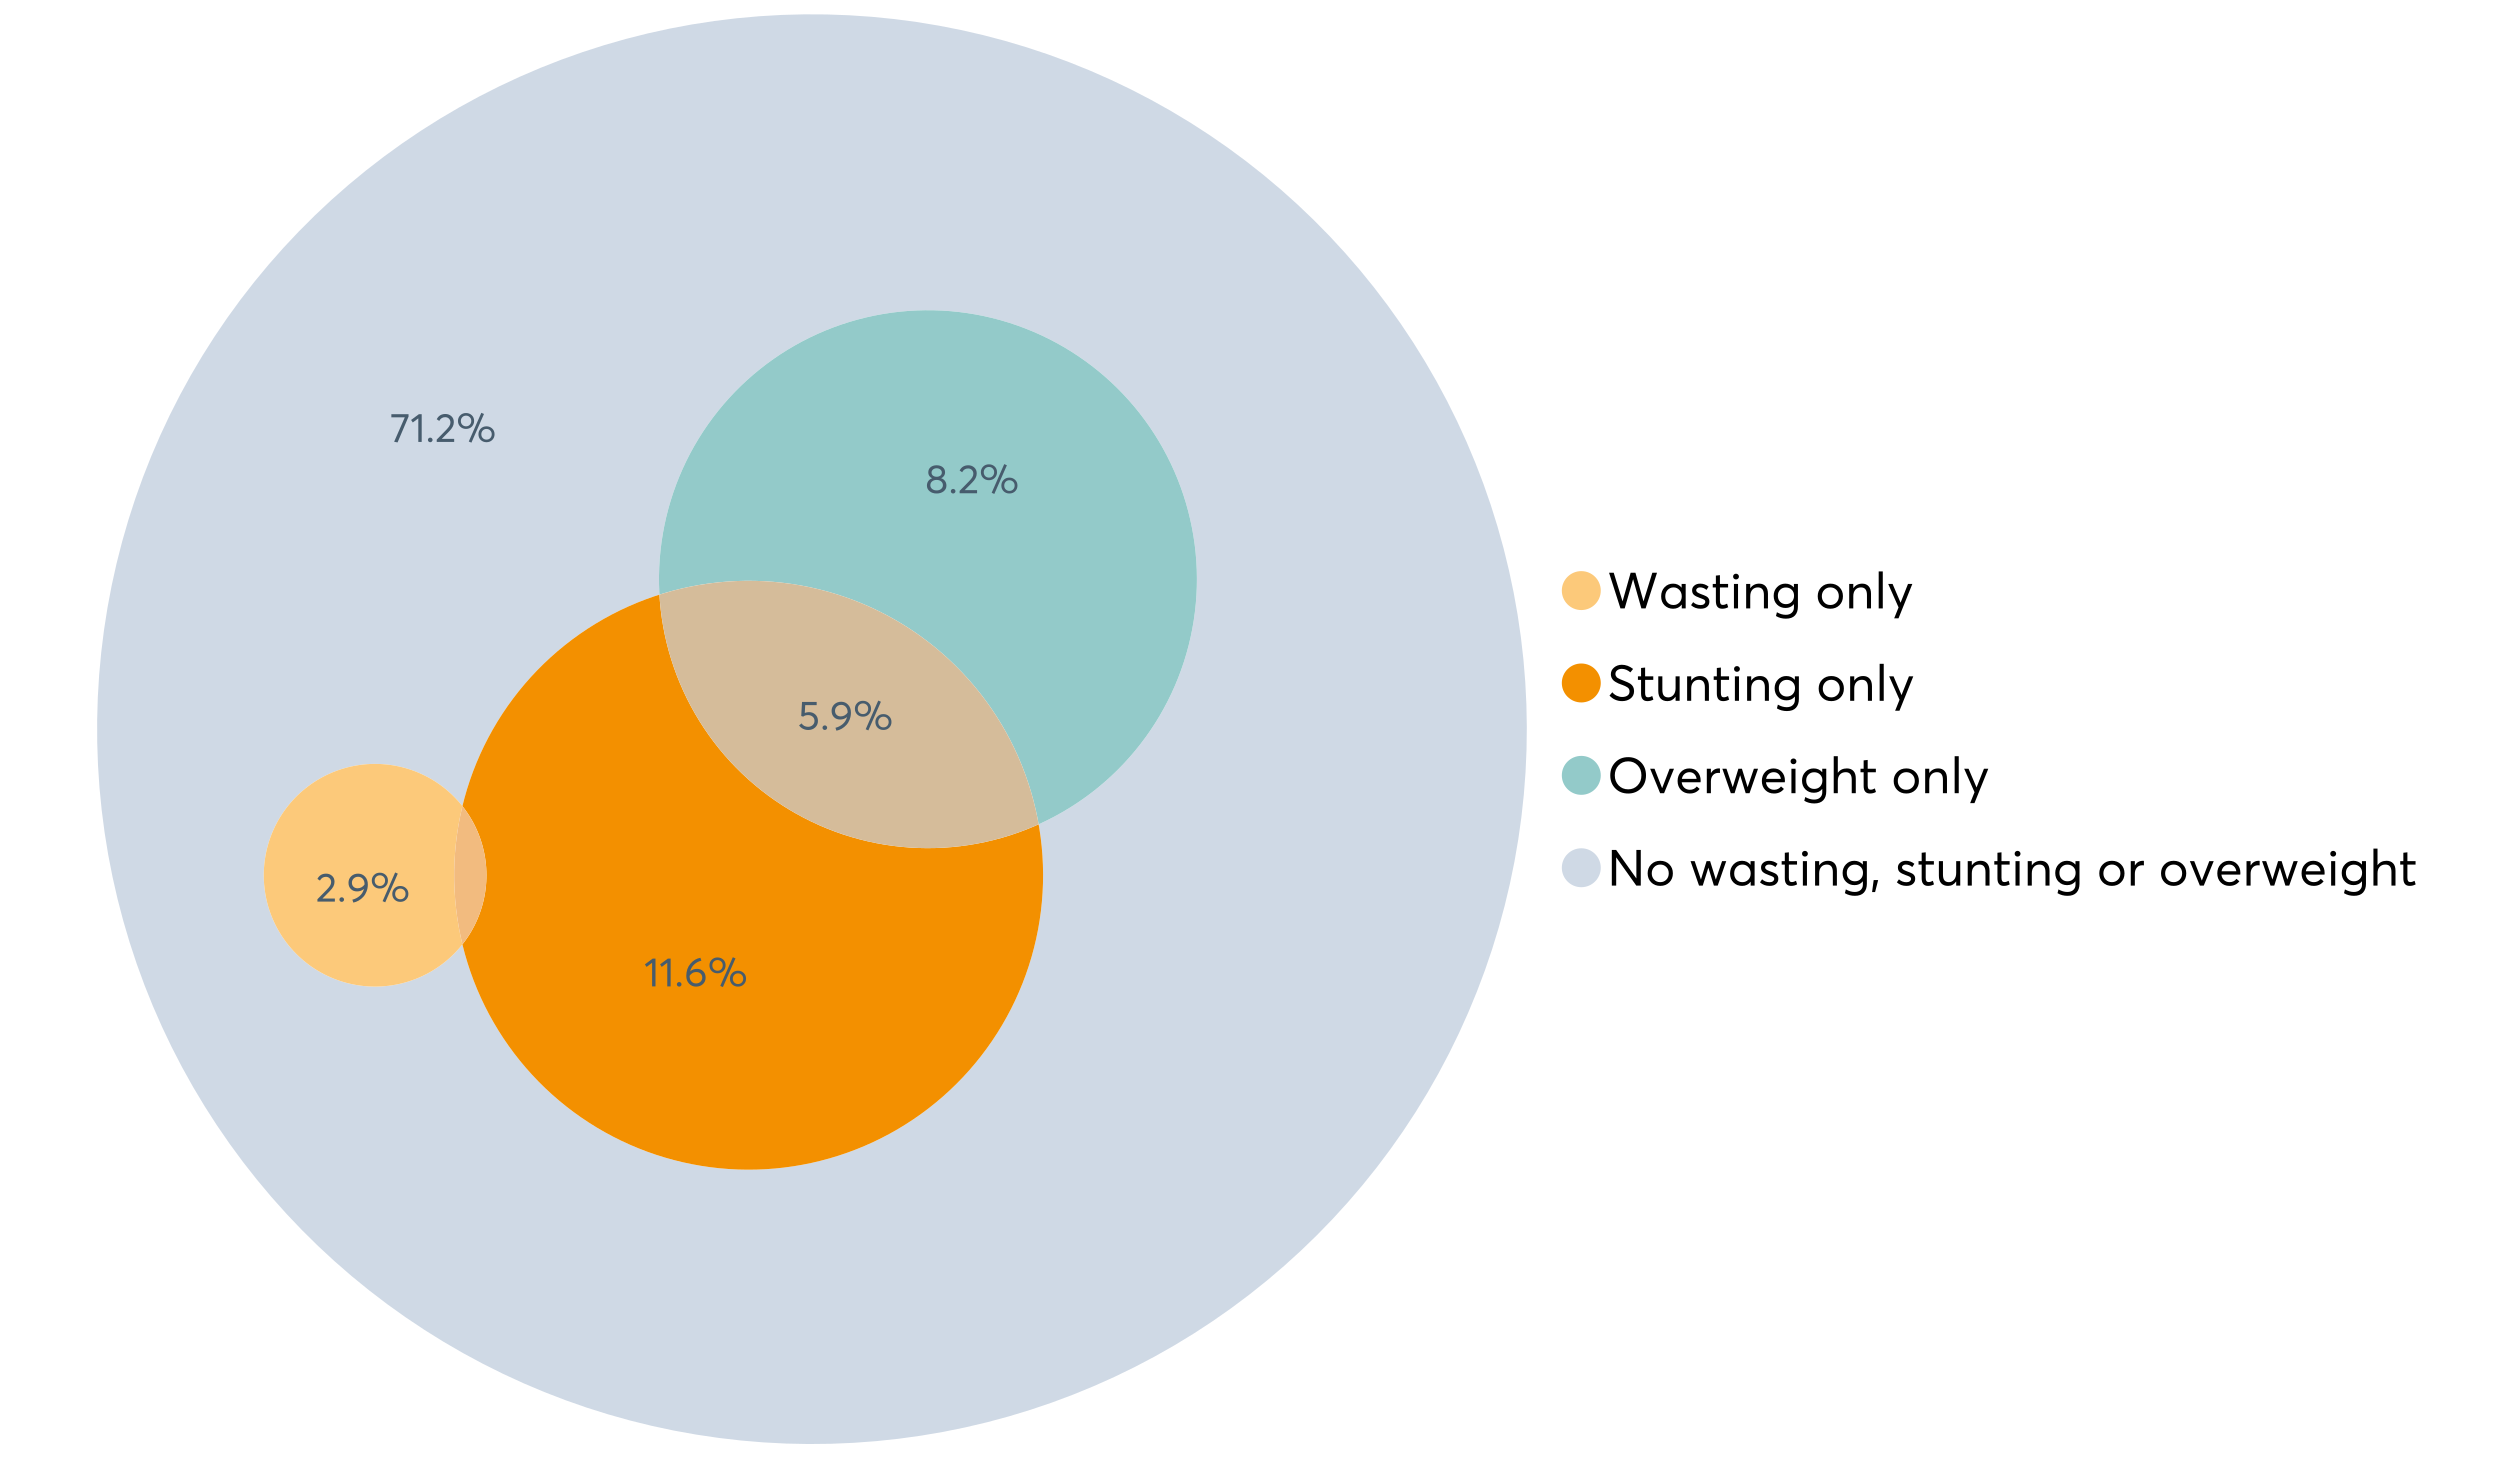 <?xml version="1.0" encoding="UTF-8"?>
<svg xmlns="http://www.w3.org/2000/svg" xmlns:xlink="http://www.w3.org/1999/xlink" width="1234.286pt" height="720pt" viewBox="0 0 1234.286 720" version="1.1">
<defs>
<g>
<symbol overflow="visible" id="glyph0-0">
<path style="stroke:none;" d=""/>
</symbol>
<symbol overflow="visible" id="glyph0-1">
<path style="stroke:none;" d="M 22.234 -17.609 L 24.547 -17.609 L 18.906 0 L 16.828 0 L 12.75 -14.438 L 12.734 -14.438 L 8.578 0 L 6.5 0 L 0.875 -17.609 L 3.172 -17.609 L 7.516 -3.547 L 7.562 -3.547 L 11.531 -17.609 L 13.891 -17.609 L 17.859 -3.5 L 17.891 -3.5 Z M 22.234 -17.609 "/>
</symbol>
<symbol overflow="visible" id="glyph0-2">
<path style="stroke:none;" d="M 11.297 -12.078 L 13.297 -12.078 L 13.297 0 L 11.359 0 L 11.359 -1.906 L 11.344 -1.906 C 10.312 -0.531 8.906 0.156 7.125 0.156 C 5.414 0.156 4 -0.406 2.875 -1.531 C 1.75 -2.656 1.188 -4.129 1.188 -5.953 C 1.188 -7.742 1.742 -9.238 2.859 -10.438 C 3.984 -11.633 5.395 -12.234 7.094 -12.234 C 8.812 -12.234 10.203 -11.578 11.266 -10.266 L 11.297 -10.266 Z M 7.297 -1.688 C 8.422 -1.688 9.379 -2.086 10.172 -2.891 C 10.961 -3.691 11.359 -4.711 11.359 -5.953 C 11.359 -7.191 10.973 -8.238 10.203 -9.094 C 9.441 -9.945 8.477 -10.375 7.312 -10.375 C 6.156 -10.375 5.18 -9.961 4.391 -9.141 C 3.609 -8.328 3.219 -7.266 3.219 -5.953 C 3.219 -4.711 3.594 -3.691 4.344 -2.891 C 5.102 -2.086 6.086 -1.688 7.297 -1.688 Z M 7.297 -1.688 "/>
</symbol>
<symbol overflow="visible" id="glyph0-3">
<path style="stroke:none;" d="M 5.609 0.156 C 3.734 0.156 2.156 -0.426 0.875 -1.594 L 1.906 -3.094 C 2.945 -2.133 4.18 -1.656 5.609 -1.656 C 6.305 -1.656 6.859 -1.812 7.266 -2.125 C 7.68 -2.445 7.891 -2.832 7.891 -3.281 C 7.891 -3.738 7.688 -4.086 7.281 -4.328 C 6.875 -4.566 6.164 -4.859 5.156 -5.203 C 5.094 -5.223 5.047 -5.242 5.016 -5.266 C 3.836 -5.672 2.938 -6.141 2.312 -6.672 C 1.695 -7.203 1.391 -7.973 1.391 -8.984 C 1.391 -9.91 1.766 -10.68 2.516 -11.297 C 3.266 -11.922 4.223 -12.234 5.391 -12.234 C 6.922 -12.234 8.301 -11.738 9.531 -10.75 L 8.484 -9.156 C 7.523 -9.977 6.457 -10.391 5.281 -10.391 C 4.801 -10.391 4.367 -10.258 3.984 -10 C 3.609 -9.738 3.422 -9.398 3.422 -8.984 C 3.422 -8.555 3.609 -8.207 3.984 -7.938 C 4.359 -7.676 4.93 -7.395 5.703 -7.094 C 5.836 -7.039 6.082 -6.945 6.438 -6.812 C 6.789 -6.688 7.023 -6.598 7.141 -6.547 C 7.254 -6.492 7.453 -6.406 7.734 -6.281 C 8.016 -6.164 8.207 -6.078 8.312 -6.016 C 8.414 -5.961 8.566 -5.867 8.766 -5.734 C 8.973 -5.598 9.113 -5.477 9.188 -5.375 C 9.258 -5.281 9.359 -5.148 9.484 -4.984 C 9.609 -4.816 9.695 -4.656 9.75 -4.5 C 9.801 -4.344 9.844 -4.16 9.875 -3.953 C 9.906 -3.742 9.922 -3.523 9.922 -3.297 C 9.922 -2.305 9.547 -1.484 8.797 -0.828 C 8.055 -0.172 6.992 0.156 5.609 0.156 Z M 5.609 0.156 "/>
</symbol>
<symbol overflow="visible" id="glyph0-4">
<path style="stroke:none;" d="M 5.328 0.156 C 3.234 0.156 2.188 -1.094 2.188 -3.594 L 2.188 -10.344 L 0.641 -10.344 L 0.641 -12.078 L 2.188 -12.078 L 2.188 -16.203 L 4.188 -16.422 L 4.188 -12.078 L 8.219 -12.078 L 8.219 -10.344 L 4.188 -10.344 L 4.188 -3.891 C 4.188 -3.148 4.297 -2.602 4.516 -2.25 C 4.742 -1.906 5.133 -1.734 5.688 -1.734 C 6.312 -1.734 6.988 -1.941 7.719 -2.359 L 8.266 -0.594 C 7.367 -0.094 6.391 0.156 5.328 0.156 Z M 5.328 0.156 "/>
</symbol>
<symbol overflow="visible" id="glyph0-5">
<path style="stroke:none;" d="M 3.094 -14.312 C 2.688 -14.312 2.344 -14.445 2.062 -14.719 C 1.789 -15 1.656 -15.336 1.656 -15.734 C 1.656 -16.129 1.789 -16.461 2.062 -16.734 C 2.344 -17.004 2.688 -17.141 3.094 -17.141 C 3.5 -17.141 3.844 -17 4.125 -16.719 C 4.406 -16.438 4.547 -16.109 4.547 -15.734 C 4.547 -15.336 4.406 -15 4.125 -14.719 C 3.844 -14.445 3.5 -14.312 3.094 -14.312 Z M 2.078 0 L 2.078 -12.078 L 4.094 -12.078 L 4.094 0 Z M 2.078 0 "/>
</symbol>
<symbol overflow="visible" id="glyph0-6">
<path style="stroke:none;" d="M 8.344 -12.234 C 9.676 -12.234 10.727 -11.805 11.5 -10.953 C 12.281 -10.098 12.672 -8.836 12.672 -7.172 L 12.672 0 L 10.672 0 L 10.672 -6.594 C 10.672 -9.113 9.688 -10.375 7.719 -10.375 C 6.562 -10.375 5.641 -9.988 4.953 -9.219 C 4.266 -8.445 3.922 -7.383 3.922 -6.031 L 3.922 0 L 1.906 0 L 1.906 -12.078 L 3.922 -12.078 L 3.922 -9.969 L 3.938 -9.969 C 5 -11.477 6.469 -12.234 8.344 -12.234 Z M 8.344 -12.234 "/>
</symbol>
<symbol overflow="visible" id="glyph0-7">
<path style="stroke:none;" d="M 11.094 -12.078 L 13.078 -12.078 L 13.078 -0.922 C 13.078 0.93 12.594 2.391 11.625 3.453 C 10.656 4.523 9.16 5.062 7.141 5.062 C 5.328 5.062 3.691 4.625 2.234 3.75 L 2.703 1.891 C 4.211 2.734 5.66 3.156 7.047 3.156 C 8.348 3.156 9.348 2.816 10.047 2.141 C 10.754 1.473 11.109 0.629 11.109 -0.391 L 11.109 -2.078 L 11.062 -2.078 C 10.051 -0.836 8.688 -0.219 6.969 -0.219 C 5.312 -0.219 3.922 -0.77 2.797 -1.875 C 1.672 -2.988 1.109 -4.43 1.109 -6.203 C 1.109 -7.922 1.66 -9.352 2.766 -10.5 C 3.867 -11.656 5.238 -12.234 6.875 -12.234 C 8.57 -12.234 9.961 -11.617 11.047 -10.391 L 11.094 -10.391 Z M 7.125 -2.109 C 8.332 -2.109 9.305 -2.5 10.047 -3.281 C 10.797 -4.07 11.172 -5.078 11.172 -6.297 C 11.172 -7.492 10.785 -8.469 10.016 -9.219 C 9.242 -9.969 8.281 -10.344 7.125 -10.344 C 5.977 -10.344 5.031 -9.957 4.281 -9.188 C 3.539 -8.426 3.172 -7.457 3.172 -6.281 C 3.172 -5.02 3.551 -4.008 4.312 -3.25 C 5.07 -2.488 6.008 -2.109 7.125 -2.109 Z M 7.125 -2.109 "/>
</symbol>
<symbol overflow="visible" id="glyph0-8">
<path style="stroke:none;" d=""/>
</symbol>
<symbol overflow="visible" id="glyph0-9">
<path style="stroke:none;" d="M 7.422 0.156 C 5.566 0.156 4.062 -0.43 2.906 -1.609 C 1.75 -2.785 1.172 -4.258 1.172 -6.031 C 1.172 -7.801 1.75 -9.273 2.906 -10.453 C 4.062 -11.641 5.566 -12.234 7.422 -12.234 C 9.203 -12.234 10.68 -11.656 11.859 -10.5 C 13.035 -9.344 13.625 -7.852 13.625 -6.031 C 13.625 -4.207 13.035 -2.719 11.859 -1.562 C 10.68 -0.414 9.203 0.156 7.422 0.156 Z M 7.422 -1.688 C 8.598 -1.688 9.586 -2.094 10.391 -2.906 C 11.191 -3.727 11.594 -4.77 11.594 -6.031 C 11.594 -7.301 11.191 -8.344 10.391 -9.156 C 9.598 -9.969 8.609 -10.375 7.422 -10.375 C 6.18 -10.375 5.164 -9.953 4.375 -9.109 C 3.594 -8.273 3.203 -7.242 3.203 -6.016 C 3.203 -4.797 3.594 -3.77 4.375 -2.938 C 5.164 -2.102 6.18 -1.688 7.422 -1.688 Z M 7.422 -1.688 "/>
</symbol>
<symbol overflow="visible" id="glyph0-10">
<path style="stroke:none;" d="M 2.078 0 L 2.078 -18.266 L 4.094 -18.266 L 4.094 0 Z M 2.078 0 "/>
</symbol>
<symbol overflow="visible" id="glyph0-11">
<path style="stroke:none;" d="M 10.344 -12.078 L 12.484 -12.078 L 5.656 4.906 L 3.516 4.906 L 5.688 -0.5 L 0.578 -12.078 L 2.734 -12.078 L 6.656 -2.875 L 6.703 -2.875 Z M 10.344 -12.078 "/>
</symbol>
<symbol overflow="visible" id="glyph0-12">
<path style="stroke:none;" d="M 7.344 0.156 C 4.875 0.156 2.789 -0.754 1.094 -2.578 L 2.484 -4.219 C 3.098 -3.457 3.844 -2.879 4.719 -2.484 C 5.594 -2.086 6.477 -1.891 7.375 -1.891 C 8.457 -1.891 9.328 -2.129 9.984 -2.609 C 10.641 -3.086 10.969 -3.75 10.969 -4.594 C 10.969 -5.051 10.891 -5.445 10.734 -5.781 C 10.578 -6.113 10.305 -6.406 9.922 -6.656 C 9.547 -6.914 9.176 -7.125 8.812 -7.281 C 8.457 -7.438 7.953 -7.641 7.297 -7.891 C 7.18 -7.941 7.086 -7.973 7.016 -7.984 C 6.367 -8.223 5.844 -8.426 5.438 -8.594 C 5.039 -8.77 4.582 -9.016 4.062 -9.328 C 3.539 -9.641 3.133 -9.957 2.844 -10.281 C 2.551 -10.602 2.297 -11.008 2.078 -11.5 C 1.867 -11.988 1.766 -12.531 1.766 -13.125 C 1.766 -14.438 2.285 -15.535 3.328 -16.422 C 4.367 -17.316 5.641 -17.773 7.141 -17.797 C 9.129 -17.797 10.992 -17.109 12.734 -15.734 L 11.406 -14.047 C 10.039 -15.203 8.617 -15.781 7.141 -15.781 C 6.285 -15.781 5.551 -15.551 4.938 -15.094 C 4.32 -14.645 4.016 -14.02 4.016 -13.219 C 4.016 -12.895 4.082 -12.594 4.219 -12.312 C 4.352 -12.039 4.5 -11.816 4.656 -11.641 C 4.82 -11.473 5.113 -11.281 5.531 -11.062 C 5.945 -10.852 6.273 -10.691 6.516 -10.578 C 6.754 -10.473 7.172 -10.305 7.766 -10.078 C 9.586 -9.379 10.785 -8.832 11.359 -8.438 C 12.598 -7.594 13.219 -6.383 13.219 -4.812 C 13.219 -3.258 12.645 -2.039 11.5 -1.156 C 10.352 -0.281 8.969 0.156 7.344 0.156 Z M 7.344 0.156 "/>
</symbol>
<symbol overflow="visible" id="glyph0-13">
<path style="stroke:none;" d="M 10.203 -12.078 L 12.203 -12.078 L 12.203 0 L 10.203 0 L 10.203 -2.016 L 10.172 -2.016 C 9.16 -0.566 7.836 0.156 6.203 0.156 C 4.766 0.156 3.645 -0.258 2.844 -1.094 C 2.051 -1.938 1.656 -3.203 1.656 -4.891 L 1.656 -12.078 L 3.672 -12.078 L 3.672 -5.453 C 3.672 -4.117 3.914 -3.156 4.406 -2.562 C 4.895 -1.977 5.633 -1.688 6.625 -1.688 C 7.613 -1.688 8.457 -2.094 9.156 -2.906 C 9.852 -3.727 10.203 -4.836 10.203 -6.234 Z M 10.203 -12.078 "/>
</symbol>
<symbol overflow="visible" id="glyph0-14">
<path style="stroke:none;" d="M 10.328 0.156 C 7.711 0.156 5.582 -0.691 3.938 -2.391 C 2.289 -4.086 1.469 -6.223 1.469 -8.797 C 1.469 -11.379 2.289 -13.523 3.938 -15.234 C 5.582 -16.941 7.711 -17.797 10.328 -17.797 C 12.836 -17.797 14.926 -16.961 16.594 -15.297 C 18.27 -13.629 19.109 -11.469 19.109 -8.812 C 19.109 -6.164 18.27 -4.008 16.594 -2.344 C 14.926 -0.676 12.836 0.156 10.328 0.156 Z M 10.328 -1.906 C 12.172 -1.906 13.719 -2.555 14.969 -3.859 C 16.219 -5.16 16.844 -6.812 16.844 -8.812 C 16.844 -10.82 16.219 -12.477 14.969 -13.781 C 13.719 -15.082 12.172 -15.734 10.328 -15.734 C 8.391 -15.734 6.801 -15.066 5.562 -13.734 C 4.32 -12.398 3.703 -10.754 3.703 -8.797 C 3.703 -6.848 4.32 -5.211 5.562 -3.891 C 6.801 -2.566 8.391 -1.906 10.328 -1.906 Z M 10.328 -1.906 "/>
</symbol>
<symbol overflow="visible" id="glyph0-15">
<path style="stroke:none;" d="M 10.203 -12.078 L 12.375 -12.078 L 7.469 0 L 5.531 0 L 0.594 -12.078 L 2.75 -12.078 L 6.469 -2.562 L 6.547 -2.562 Z M 10.203 -12.078 "/>
</symbol>
<symbol overflow="visible" id="glyph0-16">
<path style="stroke:none;" d="M 12.562 -6.234 C 12.562 -6.098 12.551 -5.922 12.531 -5.703 L 12.5 -5.406 L 3.203 -5.406 C 3.336 -4.281 3.77 -3.379 4.5 -2.703 C 5.238 -2.023 6.156 -1.688 7.25 -1.688 C 8.656 -1.688 9.785 -2.234 10.641 -3.328 L 12.062 -2.109 C 10.883 -0.598 9.254 0.156 7.172 0.156 C 5.43 0.156 3.992 -0.414 2.859 -1.562 C 1.734 -2.719 1.172 -4.207 1.172 -6.031 C 1.172 -7.832 1.719 -9.316 2.812 -10.484 C 3.914 -11.648 5.297 -12.234 6.953 -12.234 C 8.617 -12.234 9.969 -11.672 11 -10.547 C 12.039 -9.422 12.562 -7.984 12.562 -6.234 Z M 9.406 -9.469 C 8.789 -10.07 8.004 -10.375 7.047 -10.375 C 6.086 -10.375 5.266 -10.078 4.578 -9.484 C 3.891 -8.898 3.457 -8.098 3.281 -7.078 L 10.562 -7.078 C 10.406 -8.078 10.02 -8.875 9.406 -9.469 Z M 9.406 -9.469 "/>
</symbol>
<symbol overflow="visible" id="glyph0-17">
<path style="stroke:none;" d="M 7.891 -12.234 C 8.141 -12.234 8.305 -12.223 8.391 -12.203 L 8.391 -9.969 C 8.023 -10.008 7.758 -10.031 7.594 -10.031 C 6.469 -10.031 5.57 -9.641 4.906 -8.859 C 4.25 -8.078 3.922 -7.066 3.922 -5.828 L 3.922 0 L 1.906 0 L 1.906 -12.078 L 3.922 -12.078 L 3.922 -9.953 L 3.938 -9.953 C 4.883 -11.473 6.203 -12.234 7.891 -12.234 Z M 7.891 -12.234 "/>
</symbol>
<symbol overflow="visible" id="glyph0-18">
<path style="stroke:none;" d="M 16.297 -12.078 L 18.344 -12.078 L 14.141 0 L 12.25 0 L 9.531 -8.812 L 9.5 -8.812 L 6.75 0 L 4.906 0 L 0.719 -12.078 L 2.75 -12.078 L 5.828 -3.047 L 5.875 -3.047 L 8.641 -12.078 L 10.375 -12.078 L 13.172 -3.047 L 13.219 -3.047 Z M 16.297 -12.078 "/>
</symbol>
<symbol overflow="visible" id="glyph0-19">
<path style="stroke:none;" d="M 8.406 -12.234 C 9.781 -12.234 10.852 -11.816 11.625 -10.984 C 12.406 -10.16 12.797 -8.914 12.797 -7.25 L 12.797 0 L 10.797 0 L 10.797 -6.672 C 10.797 -9.141 9.812 -10.375 7.844 -10.375 C 6.633 -10.375 5.676 -9.992 4.969 -9.234 C 4.27 -8.473 3.922 -7.422 3.922 -6.078 L 3.922 0 L 1.906 0 L 1.906 -18.266 L 3.922 -18.266 L 3.922 -10.094 L 3.969 -10.094 C 4.977 -11.52 6.457 -12.234 8.406 -12.234 Z M 8.406 -12.234 "/>
</symbol>
<symbol overflow="visible" id="glyph0-20">
<path style="stroke:none;" d="M 14.359 -17.609 L 16.531 -17.609 L 16.531 0 L 14.312 0 L 4.438 -13.891 L 4.391 -13.891 L 4.391 0 L 2.234 0 L 2.234 -17.609 L 4.359 -17.609 L 14.312 -3.578 L 14.359 -3.578 Z M 14.359 -17.609 "/>
</symbol>
<symbol overflow="visible" id="glyph0-21">
<path style="stroke:none;" d="M 0.797 3.219 L 1.594 -2.734 L 3.797 -2.734 L 2.281 3.219 Z M 0.797 3.219 "/>
</symbol>
<symbol overflow="visible" id="glyph1-0">
<path style="stroke:none;" d=""/>
</symbol>
<symbol overflow="visible" id="glyph1-1">
<path style="stroke:none;" d="M 5.688 -8.688 C 6.945 -8.688 8 -8.289 8.844 -7.5 C 9.688 -6.707 10.109 -5.648 10.109 -4.328 C 10.109 -3.023 9.648 -1.953 8.734 -1.109 C 7.816 -0.273 6.688 0.141 5.344 0.141 C 4.395 0.141 3.52 -0.062 2.719 -0.469 C 1.914 -0.875 1.273 -1.438 0.797 -2.156 L 2.047 -3.109 C 2.367 -2.586 2.805 -2.176 3.359 -1.875 C 3.91 -1.582 4.531 -1.438 5.219 -1.438 C 6.113 -1.438 6.867 -1.711 7.484 -2.266 C 8.098 -2.816 8.406 -3.508 8.406 -4.344 C 8.406 -5.238 8.098 -5.941 7.484 -6.453 C 6.867 -6.961 6.125 -7.219 5.25 -7.219 C 4.207 -7.219 3.398 -6.961 2.828 -6.453 L 1.859 -6.766 L 2.25 -13.703 L 9.484 -13.703 L 9.484 -12.141 L 3.828 -12.141 L 3.609 -8.297 C 4.367 -8.555 5.062 -8.688 5.688 -8.688 Z M 5.688 -8.688 "/>
</symbol>
<symbol overflow="visible" id="glyph1-2">
<path style="stroke:none;" d="M 2.406 0.125 C 2.07 0.125 1.797 0.016 1.578 -0.203 C 1.359 -0.422 1.25 -0.688 1.25 -1 C 1.25 -1.312 1.359 -1.578 1.578 -1.797 C 1.797 -2.023 2.07 -2.141 2.406 -2.141 C 2.719 -2.141 2.984 -2.023 3.203 -1.797 C 3.43 -1.578 3.547 -1.312 3.547 -1 C 3.547 -0.688 3.43 -0.422 3.203 -0.203 C 2.984 0.016 2.719 0.125 2.406 0.125 Z M 2.406 0.125 "/>
</symbol>
<symbol overflow="visible" id="glyph1-3">
<path style="stroke:none;" d="M 5.688 -13.812 C 7.051 -13.812 8.191 -13.312 9.109 -12.312 C 10.023 -11.32 10.484 -10.031 10.484 -8.438 C 10.484 -7.238 10.273 -6.109 9.859 -5.047 C 9.453 -3.984 8.91 -3.082 8.234 -2.344 C 7.555 -1.602 6.797 -0.988 5.953 -0.5 C 5.109 -0.02 4.234 0.305 3.328 0.484 L 2.844 -0.953 C 4.207 -1.297 5.398 -1.906 6.422 -2.781 C 7.453 -3.656 8.16 -4.801 8.547 -6.219 L 8.516 -6.234 C 7.598 -5.43 6.461 -5.031 5.109 -5.031 C 3.898 -5.031 2.898 -5.422 2.109 -6.203 C 1.328 -6.984 0.938 -8.023 0.938 -9.328 C 0.938 -10.609 1.391 -11.676 2.297 -12.531 C 3.203 -13.383 4.332 -13.812 5.688 -13.812 Z M 5.469 -6.578 C 6.156 -6.578 6.801 -6.75 7.406 -7.094 C 8.008 -7.438 8.492 -7.895 8.859 -8.469 L 8.859 -8.578 C 8.859 -9.68 8.562 -10.57 7.969 -11.25 C 7.375 -11.926 6.617 -12.266 5.703 -12.266 C 4.797 -12.266 4.055 -11.977 3.484 -11.406 C 2.91 -10.832 2.625 -10.141 2.625 -9.328 C 2.625 -8.504 2.883 -7.836 3.406 -7.328 C 3.926 -6.828 4.613 -6.578 5.469 -6.578 Z M 5.469 -6.578 "/>
</symbol>
<symbol overflow="visible" id="glyph1-4">
<path style="stroke:none;" d="M 7.531 0.344 L 6.219 -0.219 L 12.422 -14.391 L 13.734 -13.812 Z M 4.859 -6.438 C 3.742 -6.438 2.801 -6.801 2.031 -7.531 C 1.27 -8.27 0.891 -9.223 0.891 -10.391 C 0.891 -11.473 1.258 -12.391 2 -13.141 C 2.738 -13.898 3.691 -14.281 4.859 -14.281 C 5.984 -14.281 6.93 -13.922 7.703 -13.203 C 8.473 -12.484 8.859 -11.547 8.859 -10.391 C 8.859 -9.285 8.484 -8.348 7.734 -7.578 C 6.992 -6.816 6.035 -6.438 4.859 -6.438 Z M 4.891 -7.719 C 5.641 -7.719 6.254 -7.973 6.734 -8.484 C 7.211 -8.992 7.453 -9.625 7.453 -10.375 C 7.453 -11.145 7.203 -11.77 6.703 -12.25 C 6.211 -12.738 5.609 -12.984 4.891 -12.984 C 4.129 -12.984 3.508 -12.734 3.031 -12.234 C 2.551 -11.734 2.312 -11.113 2.312 -10.375 C 2.312 -9.582 2.555 -8.941 3.047 -8.453 C 3.535 -7.961 4.148 -7.719 4.891 -7.719 Z M 14.969 0.125 C 13.852 0.125 12.91 -0.238 12.141 -0.969 C 11.379 -1.707 11 -2.656 11 -3.812 C 11 -4.895 11.367 -5.816 12.109 -6.578 C 12.859 -7.336 13.812 -7.719 14.969 -7.719 C 16.082 -7.719 17.023 -7.348 17.797 -6.609 C 18.566 -5.879 18.953 -4.945 18.953 -3.812 C 18.953 -2.707 18.582 -1.773 17.844 -1.016 C 17.113 -0.254 16.156 0.125 14.969 0.125 Z M 14.969 -1.156 C 15.738 -1.156 16.363 -1.406 16.844 -1.906 C 17.32 -2.414 17.562 -3.039 17.562 -3.781 C 17.562 -4.57 17.312 -5.207 16.812 -5.688 C 16.312 -6.176 15.695 -6.422 14.969 -6.422 C 14.219 -6.422 13.602 -6.164 13.125 -5.656 C 12.656 -5.156 12.422 -4.531 12.422 -3.781 C 12.422 -3.008 12.664 -2.379 13.156 -1.891 C 13.645 -1.398 14.25 -1.156 14.969 -1.156 Z M 14.969 -1.156 "/>
</symbol>
<symbol overflow="visible" id="glyph1-5">
<path style="stroke:none;" d="M 0.531 -13.703 L 9.016 -13.703 L 9.016 -12.516 L 3.594 0.234 L 1.906 -0.094 L 7.156 -12.141 L 0.531 -12.141 Z M 0.531 -13.703 "/>
</symbol>
<symbol overflow="visible" id="glyph1-6">
<path style="stroke:none;" d="M 3.984 0 L 3.984 -11.656 L 1.25 -9.609 L 0.422 -10.859 L 4.266 -13.703 L 5.656 -13.703 L 5.656 0 Z M 3.984 0 "/>
</symbol>
<symbol overflow="visible" id="glyph1-7">
<path style="stroke:none;" d="M 3.328 -1.531 L 9.406 -1.531 L 9.406 0 L 0.797 0 L 0.781 -1.156 L 5.469 -5.938 C 6.156 -6.656 6.676 -7.289 7.031 -7.844 C 7.383 -8.406 7.562 -8.992 7.562 -9.609 C 7.562 -10.367 7.32 -10.992 6.844 -11.484 C 6.363 -11.984 5.742 -12.234 4.984 -12.234 C 3.672 -12.234 2.688 -11.613 2.031 -10.375 L 0.797 -11.219 C 1.672 -12.945 3.098 -13.812 5.078 -13.812 C 6.223 -13.812 7.203 -13.445 8.016 -12.719 C 8.828 -11.988 9.234 -11.016 9.234 -9.797 C 9.234 -9.004 9.051 -8.25 8.688 -7.531 C 8.332 -6.812 7.734 -6.031 6.891 -5.188 L 3.328 -1.578 Z M 3.328 -1.531 "/>
</symbol>
<symbol overflow="visible" id="glyph1-8">
<path style="stroke:none;" d="M 6.375 -8.641 C 7.625 -8.641 8.645 -8.25 9.438 -7.469 C 10.238 -6.688 10.641 -5.625 10.641 -4.281 C 10.641 -3.02 10.191 -1.969 9.297 -1.125 C 8.398 -0.289 7.273 0.125 5.922 0.125 C 4.535 0.125 3.383 -0.363 2.469 -1.344 C 1.551 -2.332 1.094 -3.602 1.094 -5.156 C 1.094 -7.531 1.773 -9.535 3.141 -11.172 C 4.516 -12.805 6.156 -13.785 8.062 -14.109 L 8.547 -12.688 C 7.223 -12.375 6.062 -11.77 5.062 -10.875 C 4.062 -9.988 3.379 -8.836 3.016 -7.422 L 3.031 -7.422 C 3.914 -8.234 5.031 -8.641 6.375 -8.641 Z M 5.906 -1.453 C 6.801 -1.453 7.535 -1.727 8.109 -2.281 C 8.68 -2.832 8.969 -3.508 8.969 -4.312 C 8.969 -5.145 8.695 -5.812 8.156 -6.312 C 7.625 -6.82 6.906 -7.078 6 -7.078 C 5.281 -7.078 4.641 -6.895 4.078 -6.531 C 3.516 -6.176 3.066 -5.734 2.734 -5.203 L 2.734 -5.062 C 2.734 -3.988 3.023 -3.117 3.609 -2.453 C 4.203 -1.785 4.969 -1.453 5.906 -1.453 Z M 5.906 -1.453 "/>
</symbol>
<symbol overflow="visible" id="glyph1-9">
<path style="stroke:none;" d="M 7.938 -7.422 C 8.719 -7.16 9.348 -6.711 9.828 -6.078 C 10.305 -5.441 10.547 -4.672 10.547 -3.766 C 10.547 -2.609 10.086 -1.672 9.172 -0.953 C 8.254 -0.234 7.102 0.125 5.719 0.125 C 4.32 0.125 3.172 -0.242 2.266 -0.984 C 1.367 -1.723 0.922 -2.648 0.922 -3.766 C 0.922 -4.672 1.16 -5.441 1.641 -6.078 C 2.117 -6.711 2.742 -7.16 3.516 -7.422 L 3.516 -7.438 C 3.004 -7.594 2.555 -7.938 2.172 -8.469 C 1.785 -9 1.594 -9.617 1.594 -10.328 C 1.594 -11.398 1.977 -12.25 2.75 -12.875 C 3.52 -13.5 4.508 -13.812 5.719 -13.812 C 6.957 -13.812 7.957 -13.492 8.719 -12.859 C 9.488 -12.223 9.875 -11.379 9.875 -10.328 C 9.875 -9.641 9.676 -9.023 9.281 -8.484 C 8.883 -7.941 8.438 -7.594 7.938 -7.438 Z M 5.719 -12.328 C 4.977 -12.328 4.375 -12.117 3.906 -11.703 C 3.438 -11.285 3.203 -10.785 3.203 -10.203 C 3.203 -9.578 3.438 -9.078 3.906 -8.703 C 4.375 -8.328 4.977 -8.141 5.719 -8.141 C 6.477 -8.141 7.094 -8.328 7.562 -8.703 C 8.039 -9.078 8.281 -9.578 8.281 -10.203 C 8.281 -10.816 8.035 -11.32 7.547 -11.719 C 7.055 -12.125 6.445 -12.328 5.719 -12.328 Z M 5.719 -1.391 C 6.633 -1.391 7.379 -1.641 7.953 -2.141 C 8.523 -2.641 8.812 -3.242 8.812 -3.953 C 8.812 -4.734 8.523 -5.363 7.953 -5.844 C 7.379 -6.332 6.633 -6.578 5.719 -6.578 C 4.789 -6.578 4.039 -6.332 3.469 -5.844 C 2.895 -5.363 2.609 -4.734 2.609 -3.953 C 2.609 -3.211 2.906 -2.598 3.5 -2.109 C 4.102 -1.629 4.844 -1.391 5.719 -1.391 Z M 5.719 -1.391 "/>
</symbol>
</g>
</defs>
<g id="surface7419">
<path style=" stroke:none;fill-rule:nonzero;fill:rgb(98.824%,78.824%,47.843%);fill-opacity:1;" d="M 790.324 291.582 C 790.324 296.891 786.02 301.195 780.711 301.195 C 775.398 301.195 771.094 296.891 771.094 291.582 C 771.094 286.273 775.398 281.969 780.711 281.969 C 786.02 281.969 790.324 286.273 790.324 291.582 "/>
<g style="fill:rgb(0%,0%,0%);fill-opacity:1;">
  <use xlink:href="#glyph0-1" x="793.543" y="300.387"/>
  <use xlink:href="#glyph0-2" x="818.944" y="300.387"/>
  <use xlink:href="#glyph0-3" x="834.026" y="300.387"/>
  <use xlink:href="#glyph0-4" x="844.965" y="300.387"/>
  <use xlink:href="#glyph0-5" x="853.994" y="300.387"/>
  <use xlink:href="#glyph0-6" x="860.195" y="300.387"/>
  <use xlink:href="#glyph0-7" x="874.583" y="300.387"/>
  <use xlink:href="#glyph0-8" x="889.441" y="300.387"/>
  <use xlink:href="#glyph0-9" x="896.263" y="300.387"/>
  <use xlink:href="#glyph0-6" x="911.072" y="300.387"/>
  <use xlink:href="#glyph0-10" x="925.459" y="300.387"/>
  <use xlink:href="#glyph0-11" x="931.66" y="300.387"/>
</g>
<path style=" stroke:none;fill-rule:nonzero;fill:rgb(95.294%,56.471%,0%);fill-opacity:1;" d="M 790.324 337.195 C 790.324 342.504 786.02 346.809 780.711 346.809 C 775.398 346.809 771.094 342.504 771.094 337.195 C 771.094 331.883 775.398 327.578 780.711 327.578 C 786.02 327.578 790.324 331.883 790.324 337.195 "/>
<g style="fill:rgb(0%,0%,0%);fill-opacity:1;">
  <use xlink:href="#glyph0-12" x="793.543" y="346"/>
  <use xlink:href="#glyph0-4" x="808.029" y="346"/>
  <use xlink:href="#glyph0-13" x="817.059" y="346"/>
  <use xlink:href="#glyph0-6" x="831.049" y="346"/>
  <use xlink:href="#glyph0-4" x="845.436" y="346"/>
  <use xlink:href="#glyph0-5" x="854.465" y="346"/>
  <use xlink:href="#glyph0-6" x="860.667" y="346"/>
  <use xlink:href="#glyph0-7" x="875.054" y="346"/>
  <use xlink:href="#glyph0-8" x="889.913" y="346"/>
  <use xlink:href="#glyph0-9" x="896.734" y="346"/>
  <use xlink:href="#glyph0-6" x="911.543" y="346"/>
  <use xlink:href="#glyph0-10" x="925.93" y="346"/>
  <use xlink:href="#glyph0-11" x="932.132" y="346"/>
</g>
<path style=" stroke:none;fill-rule:nonzero;fill:rgb(57.647%,79.216%,78.824%);fill-opacity:1;" d="M 790.324 382.805 C 790.324 388.117 786.02 392.422 780.711 392.422 C 775.398 392.422 771.094 388.117 771.094 382.805 C 771.094 377.496 775.398 373.191 780.711 373.191 C 786.02 373.191 790.324 377.496 790.324 382.805 "/>
<g style="fill:rgb(0%,0%,0%);fill-opacity:1;">
  <use xlink:href="#glyph0-14" x="793.543" y="391.613"/>
  <use xlink:href="#glyph0-15" x="814.107" y="391.613"/>
  <use xlink:href="#glyph0-16" x="827.08" y="391.613"/>
  <use xlink:href="#glyph0-17" x="840.773" y="391.613"/>
  <use xlink:href="#glyph0-18" x="849.628" y="391.613"/>
  <use xlink:href="#glyph0-16" x="868.679" y="391.613"/>
  <use xlink:href="#glyph0-5" x="882.372" y="391.613"/>
  <use xlink:href="#glyph0-7" x="888.573" y="391.613"/>
  <use xlink:href="#glyph0-19" x="903.432" y="391.613"/>
  <use xlink:href="#glyph0-4" x="917.918" y="391.613"/>
  <use xlink:href="#glyph0-8" x="926.947" y="391.613"/>
  <use xlink:href="#glyph0-9" x="933.769" y="391.613"/>
  <use xlink:href="#glyph0-6" x="948.578" y="391.613"/>
  <use xlink:href="#glyph0-10" x="962.965" y="391.613"/>
  <use xlink:href="#glyph0-11" x="969.166" y="391.613"/>
</g>
<path style=" stroke:none;fill-rule:nonzero;fill:rgb(81.176%,85.098%,89.804%);fill-opacity:1;" d="M 790.324 428.418 C 790.324 433.727 786.02 438.031 780.711 438.031 C 775.398 438.031 771.094 433.727 771.094 428.418 C 771.094 423.109 775.398 418.805 780.711 418.805 C 786.02 418.805 790.324 423.109 790.324 428.418 "/>
<g style="fill:rgb(0%,0%,0%);fill-opacity:1;">
  <use xlink:href="#glyph0-20" x="793.543" y="437.223"/>
  <use xlink:href="#glyph0-9" x="812.296" y="437.223"/>
  <use xlink:href="#glyph0-8" x="827.105" y="437.223"/>
  <use xlink:href="#glyph0-18" x="833.926" y="437.223"/>
  <use xlink:href="#glyph0-2" x="852.977" y="437.223"/>
  <use xlink:href="#glyph0-3" x="868.059" y="437.223"/>
  <use xlink:href="#glyph0-4" x="878.998" y="437.223"/>
  <use xlink:href="#glyph0-5" x="888.027" y="437.223"/>
  <use xlink:href="#glyph0-6" x="894.229" y="437.223"/>
  <use xlink:href="#glyph0-7" x="908.616" y="437.223"/>
  <use xlink:href="#glyph0-21" x="923.474" y="437.223"/>
  <use xlink:href="#glyph0-8" x="928.808" y="437.223"/>
  <use xlink:href="#glyph0-3" x="935.629" y="437.223"/>
  <use xlink:href="#glyph0-4" x="946.568" y="437.223"/>
  <use xlink:href="#glyph0-13" x="955.598" y="437.223"/>
  <use xlink:href="#glyph0-6" x="969.588" y="437.223"/>
  <use xlink:href="#glyph0-4" x="983.975" y="437.223"/>
  <use xlink:href="#glyph0-5" x="993.004" y="437.223"/>
  <use xlink:href="#glyph0-6" x="999.206" y="437.223"/>
  <use xlink:href="#glyph0-7" x="1013.593" y="437.223"/>
  <use xlink:href="#glyph0-8" x="1028.452" y="437.223"/>
  <use xlink:href="#glyph0-9" x="1035.273" y="437.223"/>
  <use xlink:href="#glyph0-17" x="1050.082" y="437.223"/>
  <use xlink:href="#glyph0-8" x="1058.938" y="437.223"/>
  <use xlink:href="#glyph0-9" x="1065.759" y="437.223"/>
  <use xlink:href="#glyph0-15" x="1080.568" y="437.223"/>
  <use xlink:href="#glyph0-16" x="1093.541" y="437.223"/>
  <use xlink:href="#glyph0-17" x="1107.234" y="437.223"/>
  <use xlink:href="#glyph0-18" x="1116.09" y="437.223"/>
  <use xlink:href="#glyph0-16" x="1135.14" y="437.223"/>
  <use xlink:href="#glyph0-5" x="1148.833" y="437.223"/>
  <use xlink:href="#glyph0-7" x="1155.034" y="437.223"/>
  <use xlink:href="#glyph0-19" x="1169.893" y="437.223"/>
  <use xlink:href="#glyph0-4" x="1184.379" y="437.223"/>
</g>
<path style=" stroke:none;fill-rule:nonzero;fill:rgb(81.176%,85.098%,89.804%);fill-opacity:1;" d="M 410.285 712.816 L 421.418 712.344 L 432.531 711.52 L 443.613 710.344 L 454.648 708.82 L 465.637 706.949 L 476.555 704.73 L 487.402 702.172 L 498.16 699.27 L 508.82 696.027 L 519.375 692.453 L 529.812 688.547 L 540.117 684.312 L 550.289 679.758 L 560.309 674.879 L 570.168 669.691 L 579.859 664.191 L 589.375 658.391 L 598.699 652.289 L 607.828 645.898 L 616.75 639.223 L 625.457 632.27 L 633.941 625.043 L 642.191 617.555 L 650.203 609.809 L 657.965 601.812 L 665.469 593.578 L 672.711 585.109 L 679.684 576.414 L 686.375 567.504 L 692.785 558.387 L 698.902 549.074 L 704.723 539.57 L 710.238 529.891 L 715.449 520.039 L 720.344 510.031 L 724.918 499.871 L 729.172 489.57 L 733.102 479.141 L 736.695 468.594 L 739.957 457.941 L 742.879 447.188 L 745.461 436.348 L 747.699 425.43 L 749.594 414.449 L 751.137 403.414 L 752.332 392.336 L 753.18 381.223 L 753.672 370.09 L 753.816 358.949 L 753.605 347.809 L 753.047 336.68 L 752.137 325.574 L 750.871 314.5 L 749.262 303.477 L 747.305 292.504 L 745 281.602 L 742.355 270.777 L 739.367 260.043 L 736.043 249.406 L 732.387 238.883 L 728.395 228.477 L 724.082 218.203 L 719.445 208.07 L 714.488 198.09 L 709.223 188.27 L 703.645 178.621 L 697.77 169.152 L 691.598 159.875 L 685.133 150.797 L 678.387 141.93 L 671.367 133.277 L 664.074 124.852 L 656.52 116.66 L 648.711 108.711 L 640.652 101.012 L 632.359 93.57 L 623.832 86.398 L 615.082 79.496 L 606.121 72.871 L 596.953 66.535 L 587.594 60.492 L 578.047 54.746 L 568.32 49.309 L 558.43 44.176 L 548.379 39.359 L 538.184 34.863 L 527.852 30.691 L 517.395 26.848 L 506.816 23.332 L 496.137 20.156 L 485.359 17.32 L 474.5 14.824 L 463.566 12.672 L 452.57 10.863 L 441.523 9.406 L 430.438 8.297 L 419.32 7.539 L 408.184 7.133 L 397.039 7.078 L 385.902 7.375 L 374.777 8.023 L 363.68 9.023 L 352.617 10.375 L 341.602 12.07 L 330.648 14.117 L 319.766 16.504 L 308.961 19.238 L 298.25 22.309 L 287.641 25.719 L 277.145 29.457 L 266.773 33.527 L 256.531 37.926 L 246.438 42.641 L 236.496 47.676 L 226.719 53.02 L 217.113 58.672 L 207.691 64.625 L 198.465 70.867 L 189.438 77.402 L 180.621 84.219 L 172.027 91.309 L 163.656 98.668 L 155.527 106.285 L 147.641 114.16 L 140.004 122.273 L 132.629 130.629 L 125.523 139.211 L 118.691 148.016 L 112.137 157.027 L 105.875 166.246 L 99.906 175.652 L 94.234 185.246 L 88.871 195.016 L 83.82 204.945 L 79.082 215.031 L 74.668 225.262 L 70.574 235.629 L 66.812 246.117 L 63.387 256.719 L 60.293 267.426 L 57.539 278.223 L 55.129 289.102 L 53.062 300.055 L 51.344 311.062 L 49.973 322.121 L 48.953 333.219 L 48.281 344.34 L 47.965 355.48 L 47.996 366.621 L 48.383 377.758 L 49.117 388.879 L 50.207 399.969 L 51.641 411.02 L 53.426 422.02 L 55.559 432.957 L 58.035 443.82 L 60.852 454.602 L 64.008 465.289 L 67.496 475.871 L 71.32 486.336 L 75.473 496.676 L 79.953 506.883 L 84.75 516.941 L 89.859 526.84 L 95.281 536.578 L 101.008 546.137 L 107.035 555.508 L 113.352 564.688 L 119.957 573.664 L 126.844 582.426 L 134 590.965 L 141.426 599.273 L 149.109 607.344 L 157.043 615.172 L 165.219 622.742 L 173.629 630.051 L 182.27 637.09 L 191.125 643.852 L 200.191 650.332 L 209.457 656.523 L 218.91 662.418 L 228.551 668.012 L 238.359 673.297 L 248.328 678.273 L 258.453 682.93 L 268.719 687.266 L 279.117 691.273 L 289.633 694.953 L 300.266 698.297 L 310.992 701.305 L 321.812 703.973 L 332.711 706.297 L 343.676 708.273 L 354.699 709.906 L 365.77 711.191 L 376.875 712.125 L 388 712.707 L 399.141 712.938 Z M 364.309 577.402 L 359.727 577.16 L 355.152 576.777 L 350.594 576.25 L 346.051 575.574 L 341.535 574.762 L 337.047 573.805 L 332.59 572.703 L 328.172 571.465 L 323.793 570.09 L 319.461 568.574 L 315.176 566.922 L 310.949 565.137 L 306.777 563.219 L 302.672 561.168 L 298.633 558.992 L 294.66 556.688 L 290.766 554.258 L 286.949 551.707 L 283.215 549.039 L 279.566 546.254 L 276.012 543.355 L 272.547 540.344 L 269.176 537.227 L 265.91 534.004 L 262.746 530.68 L 259.688 527.254 L 256.738 523.738 L 253.902 520.129 L 251.18 516.434 L 248.578 512.652 L 246.098 508.789 L 243.738 504.852 L 241.504 500.844 L 239.398 496.766 L 237.422 492.621 L 235.578 488.418 L 233.867 484.16 L 232.293 479.848 L 230.855 475.488 L 229.555 471.086 L 228.395 466.645 L 228.301 466.234 L 227.539 467.184 L 226.414 468.504 L 225.242 469.789 L 224.035 471.031 L 222.785 472.238 L 221.5 473.406 L 220.18 474.531 L 218.824 475.613 L 217.434 476.656 L 216.012 477.652 L 214.559 478.602 L 213.078 479.504 L 211.566 480.359 L 210.031 481.168 L 208.473 481.93 L 206.887 482.641 L 205.281 483.297 L 203.656 483.906 L 202.012 484.465 L 200.352 484.969 L 198.676 485.422 L 196.984 485.82 L 195.285 486.164 L 193.574 486.457 L 191.855 486.695 L 190.129 486.875 L 188.398 487.004 L 186.664 487.078 L 184.926 487.098 L 183.191 487.062 L 181.457 486.973 L 179.727 486.824 L 178.004 486.625 L 176.289 486.371 L 174.578 486.062 L 172.883 485.699 L 171.195 485.285 L 169.523 484.816 L 167.867 484.297 L 166.23 483.723 L 164.609 483.098 L 163.012 482.422 L 161.434 481.699 L 159.883 480.922 L 158.355 480.098 L 156.852 479.227 L 155.379 478.309 L 153.938 477.344 L 152.523 476.336 L 151.145 475.281 L 149.801 474.188 L 148.488 473.047 L 147.215 471.867 L 145.98 470.648 L 144.781 469.391 L 143.625 468.098 L 142.512 466.766 L 141.438 465.402 L 140.41 464.004 L 139.426 462.574 L 138.488 461.113 L 137.594 459.625 L 136.75 458.109 L 135.953 456.566 L 135.207 455 L 134.508 453.41 L 133.863 451.801 L 133.266 450.168 L 132.723 448.52 L 132.23 446.855 L 131.793 445.176 L 131.406 443.484 L 131.074 441.781 L 130.797 440.066 L 130.574 438.348 L 130.402 436.617 L 130.289 434.887 L 130.23 433.152 L 130.223 431.418 L 130.273 429.68 L 130.379 427.949 L 130.539 426.219 L 130.75 424.496 L 131.02 422.781 L 131.34 421.078 L 131.715 419.383 L 132.145 417.699 L 132.625 416.031 L 133.16 414.383 L 133.746 412.746 L 134.383 411.133 L 135.07 409.539 L 135.809 407.969 L 136.598 406.422 L 137.434 404.898 L 138.316 403.406 L 139.246 401.938 L 140.219 400.504 L 141.242 399.102 L 142.305 397.73 L 143.414 396.391 L 144.562 395.09 L 145.75 393.824 L 146.98 392.602 L 148.246 391.414 L 149.551 390.266 L 150.887 389.164 L 152.262 388.102 L 153.668 387.082 L 155.105 386.109 L 156.574 385.184 L 158.07 384.301 L 159.59 383.469 L 161.141 382.688 L 162.711 381.953 L 164.309 381.266 L 165.922 380.633 L 167.559 380.051 L 169.211 379.52 L 170.879 379.039 L 172.562 378.613 L 174.258 378.242 L 175.965 377.926 L 177.68 377.66 L 179.402 377.449 L 181.133 377.293 L 182.863 377.191 L 184.598 377.145 L 186.336 377.156 L 188.07 377.219 L 189.801 377.336 L 191.527 377.508 L 193.25 377.734 L 194.961 378.016 L 196.664 378.352 L 198.355 378.742 L 200.035 379.184 L 201.699 379.68 L 203.348 380.227 L 204.977 380.824 L 206.586 381.473 L 208.172 382.176 L 209.738 382.926 L 211.281 383.723 L 212.793 384.57 L 214.281 385.465 L 215.738 386.406 L 217.168 387.395 L 218.562 388.426 L 219.926 389.5 L 221.254 390.621 L 222.547 391.777 L 223.801 392.977 L 225.02 394.215 L 226.195 395.492 L 227.332 396.805 L 228.305 398 L 229.324 393.988 L 230.598 389.578 L 232.012 385.211 L 233.562 380.891 L 235.246 376.621 L 237.066 372.406 L 239.016 368.254 L 241.098 364.164 L 243.309 360.141 L 245.641 356.188 L 248.102 352.312 L 250.68 348.516 L 253.379 344.805 L 256.195 341.176 L 259.121 337.641 L 262.16 334.199 L 265.305 330.859 L 268.555 327.617 L 271.902 324.477 L 275.348 321.445 L 278.891 318.527 L 282.52 315.719 L 286.238 313.027 L 290.039 310.453 L 293.922 308.004 L 297.875 305.676 L 301.902 303.473 L 306 301.398 L 310.156 299.457 L 314.375 297.645 L 318.648 295.969 L 322.973 294.43 L 325.574 293.594 L 325.512 292.633 L 325.367 288.441 L 325.355 284.25 L 325.473 280.059 L 325.727 275.871 L 326.109 271.699 L 326.625 267.535 L 327.273 263.395 L 328.051 259.273 L 328.957 255.18 L 329.992 251.117 L 331.156 247.09 L 332.445 243.102 L 333.859 239.156 L 335.402 235.254 L 337.062 231.406 L 338.844 227.609 L 340.746 223.875 L 342.762 220.199 L 344.898 216.59 L 347.145 213.047 L 349.5 209.582 L 351.965 206.191 L 354.535 202.879 L 357.211 199.648 L 359.984 196.504 L 362.855 193.453 L 365.824 190.488 L 368.883 187.625 L 372.031 184.855 L 375.266 182.188 L 378.582 179.621 L 381.98 177.164 L 385.453 174.812 L 388.996 172.574 L 392.609 170.449 L 396.289 168.438 L 400.031 166.543 L 403.828 164.77 L 407.68 163.113 L 411.582 161.582 L 415.531 160.176 L 419.523 158.895 L 423.555 157.738 L 427.621 156.711 L 431.715 155.809 L 435.836 155.043 L 439.98 154.402 L 444.141 153.895 L 448.316 153.52 L 452.504 153.273 L 456.695 153.164 L 460.887 153.184 L 465.078 153.336 L 469.258 153.621 L 473.43 154.039 L 477.586 154.586 L 481.727 155.266 L 485.84 156.078 L 489.926 157.016 L 493.98 158.082 L 497.996 159.277 L 501.977 160.602 L 505.91 162.047 L 509.801 163.617 L 513.637 165.309 L 517.418 167.121 L 521.137 169.051 L 524.797 171.098 L 528.391 173.262 L 531.914 175.535 L 535.359 177.918 L 538.734 180.41 L 542.023 183.008 L 545.234 185.707 L 548.355 188.504 L 551.387 191.402 L 554.324 194.395 L 557.164 197.477 L 559.91 200.645 L 562.551 203.898 L 565.09 207.238 L 567.52 210.652 L 569.844 214.145 L 572.055 217.707 L 574.152 221.336 L 576.133 225.031 L 578 228.785 L 579.742 232.598 L 581.367 236.465 L 582.867 240.379 L 584.246 244.34 L 585.496 248.34 L 586.617 252.379 L 587.613 256.453 L 588.48 260.555 L 589.219 264.684 L 589.824 268.832 L 590.297 272.996 L 590.641 277.176 L 590.852 281.363 L 590.93 285.555 L 590.879 289.746 L 590.691 293.934 L 590.375 298.117 L 589.922 302.285 L 589.344 306.438 L 588.629 310.566 L 587.789 314.676 L 586.816 318.754 L 585.715 322.801 L 584.488 326.809 L 583.137 330.777 L 581.66 334.699 L 580.059 338.574 L 578.336 342.398 L 576.496 346.164 L 574.535 349.871 L 572.461 353.516 L 570.27 357.09 L 567.969 360.594 L 565.555 364.023 L 563.039 367.375 L 560.414 370.648 L 557.691 373.832 L 554.867 376.934 L 551.945 379.941 L 548.934 382.855 L 545.828 385.672 L 542.637 388.391 L 539.359 391.008 L 536.004 393.52 L 532.57 395.926 L 529.059 398.219 L 525.48 400.402 L 521.832 402.473 L 518.125 404.422 L 514.352 406.258 L 512.781 406.965 L 513.113 408.836 L 513.777 413.379 L 514.297 417.941 L 514.672 422.516 L 514.902 427.098 L 514.988 431.688 L 514.93 436.277 L 514.727 440.863 L 514.379 445.438 L 513.887 450.004 L 513.25 454.547 L 512.473 459.07 L 511.547 463.566 L 510.484 468.031 L 509.281 472.461 L 507.938 476.852 L 506.457 481.195 L 504.84 485.492 L 503.086 489.734 L 501.203 493.918 L 499.188 498.043 L 497.039 502.098 L 494.766 506.086 L 492.371 510 L 489.852 513.836 L 487.211 517.594 L 484.453 521.262 L 481.582 524.844 L 478.602 528.332 L 475.508 531.723 L 472.312 535.016 L 469.012 538.207 L 465.613 541.293 L 462.117 544.27 L 458.531 547.133 L 454.855 549.883 L 451.098 552.516 L 447.254 555.027 L 443.336 557.418 L 439.344 559.684 L 435.281 561.82 L 431.156 563.828 L 426.969 565.707 L 422.723 567.449 L 418.422 569.059 L 414.074 570.531 L 409.684 571.867 L 405.254 573.062 L 400.785 574.117 L 396.289 575.031 L 391.762 575.801 L 387.215 576.43 L 382.652 576.914 L 378.074 577.25 L 373.488 577.445 L 368.898 577.496 Z M 364.309 577.402 "/>
<path style=" stroke:none;fill-rule:nonzero;fill:rgb(98.824%,78.824%,47.843%);fill-opacity:1;" d="M 186.664 487.078 L 188.398 487.004 L 190.129 486.875 L 191.855 486.695 L 193.574 486.457 L 195.285 486.164 L 196.984 485.82 L 198.676 485.422 L 200.352 484.969 L 202.012 484.465 L 203.656 483.906 L 205.281 483.297 L 206.887 482.641 L 208.473 481.93 L 210.031 481.168 L 211.566 480.359 L 213.078 479.504 L 214.559 478.602 L 216.012 477.652 L 217.434 476.656 L 218.824 475.613 L 220.18 474.531 L 221.5 473.406 L 222.785 472.238 L 224.035 471.031 L 225.242 469.789 L 226.414 468.504 L 227.539 467.184 L 228.301 466.234 L 227.375 462.172 L 226.496 457.664 L 225.762 453.137 L 225.172 448.582 L 224.723 444.016 L 224.422 439.438 L 224.262 434.848 L 224.246 430.258 L 224.379 425.672 L 224.656 421.09 L 225.074 416.52 L 225.641 411.965 L 226.348 407.43 L 227.199 402.918 L 228.191 398.438 L 228.305 398 L 227.332 396.805 L 226.195 395.492 L 225.02 394.215 L 223.801 392.977 L 222.547 391.777 L 221.254 390.621 L 219.926 389.5 L 218.562 388.426 L 217.168 387.395 L 215.738 386.406 L 214.281 385.465 L 212.793 384.57 L 211.281 383.723 L 209.738 382.926 L 208.172 382.176 L 206.586 381.473 L 204.977 380.824 L 203.348 380.227 L 201.699 379.68 L 200.035 379.184 L 198.355 378.742 L 196.664 378.352 L 194.961 378.016 L 193.25 377.734 L 191.527 377.508 L 189.801 377.336 L 188.07 377.219 L 186.336 377.156 L 184.598 377.145 L 182.863 377.191 L 181.133 377.293 L 179.402 377.449 L 177.68 377.66 L 175.965 377.926 L 174.258 378.242 L 172.562 378.613 L 170.879 379.039 L 169.211 379.52 L 167.559 380.051 L 165.922 380.633 L 164.309 381.266 L 162.711 381.953 L 161.141 382.688 L 159.59 383.469 L 158.07 384.301 L 156.574 385.184 L 155.105 386.109 L 153.668 387.082 L 152.262 388.102 L 150.887 389.164 L 149.551 390.266 L 148.246 391.414 L 146.98 392.602 L 145.75 393.824 L 144.562 395.09 L 143.414 396.391 L 142.305 397.73 L 141.242 399.102 L 140.219 400.504 L 139.246 401.938 L 138.316 403.406 L 137.434 404.898 L 136.598 406.422 L 135.809 407.969 L 135.07 409.539 L 134.383 411.133 L 133.746 412.746 L 133.16 414.383 L 132.625 416.031 L 132.145 417.699 L 131.715 419.383 L 131.34 421.078 L 131.02 422.781 L 130.75 424.496 L 130.539 426.219 L 130.379 427.949 L 130.273 429.68 L 130.223 431.418 L 130.23 433.152 L 130.289 434.887 L 130.402 436.617 L 130.574 438.348 L 130.797 440.066 L 131.074 441.781 L 131.406 443.484 L 131.793 445.176 L 132.23 446.855 L 132.723 448.52 L 133.266 450.168 L 133.863 451.801 L 134.508 453.41 L 135.207 455 L 135.953 456.566 L 136.75 458.109 L 137.594 459.625 L 138.488 461.113 L 139.426 462.574 L 140.41 464.004 L 141.438 465.402 L 142.512 466.766 L 143.625 468.098 L 144.781 469.391 L 145.98 470.648 L 147.215 471.867 L 148.488 473.047 L 149.801 474.188 L 151.145 475.281 L 152.523 476.336 L 153.938 477.344 L 155.379 478.309 L 156.852 479.227 L 158.355 480.098 L 159.883 480.922 L 161.434 481.699 L 163.012 482.422 L 164.609 483.098 L 166.23 483.723 L 167.867 484.297 L 169.523 484.816 L 171.195 485.285 L 172.883 485.699 L 174.578 486.062 L 176.289 486.371 L 178.004 486.625 L 179.727 486.824 L 181.457 486.973 L 183.191 487.062 L 184.926 487.098 Z M 186.664 487.078 "/>
<path style=" stroke:none;fill-rule:nonzero;fill:rgb(95.294%,56.471%,0%);fill-opacity:1;" d="M 373.488 577.445 L 378.074 577.25 L 382.652 576.914 L 387.215 576.43 L 391.762 575.801 L 396.289 575.031 L 400.785 574.117 L 405.254 573.062 L 409.684 571.867 L 414.074 570.531 L 418.422 569.059 L 422.723 567.449 L 426.969 565.707 L 431.156 563.828 L 435.281 561.82 L 439.344 559.684 L 443.336 557.418 L 447.254 555.027 L 451.098 552.516 L 454.855 549.883 L 458.531 547.133 L 462.117 544.27 L 465.613 541.293 L 469.012 538.207 L 472.312 535.016 L 475.508 531.723 L 478.602 528.332 L 481.582 524.844 L 484.453 521.262 L 487.211 517.594 L 489.852 513.836 L 492.371 510 L 494.766 506.086 L 497.039 502.098 L 499.188 498.043 L 501.203 493.918 L 503.086 489.734 L 504.84 485.492 L 506.457 481.195 L 507.938 476.852 L 509.281 472.461 L 510.484 468.031 L 511.547 463.566 L 512.473 459.07 L 513.25 454.547 L 513.887 450.004 L 514.379 445.438 L 514.727 440.863 L 514.93 436.277 L 514.988 431.688 L 514.902 427.098 L 514.672 422.516 L 514.297 417.941 L 513.777 413.379 L 513.113 408.836 L 512.781 406.965 L 510.527 407.973 L 506.648 409.566 L 502.723 411.035 L 498.75 412.383 L 494.738 413.602 L 490.691 414.691 L 486.613 415.656 L 482.504 416.488 L 478.371 417.195 L 474.215 417.766 L 470.047 418.207 L 465.867 418.52 L 461.676 418.695 L 457.484 418.742 L 453.293 418.656 L 449.105 418.438 L 444.93 418.086 L 440.762 417.602 L 436.617 416.988 L 432.488 416.242 L 428.391 415.371 L 424.32 414.367 L 420.281 413.234 L 416.281 411.977 L 412.324 410.59 L 408.414 409.082 L 404.551 407.453 L 400.742 405.699 L 396.988 403.828 L 393.301 401.84 L 389.672 399.734 L 386.113 397.516 L 382.629 395.188 L 379.219 392.75 L 375.887 390.203 L 372.637 387.555 L 369.473 384.805 L 366.395 381.957 L 363.41 379.016 L 360.52 375.977 L 357.727 372.852 L 355.031 369.637 L 352.441 366.34 L 349.957 362.965 L 347.578 359.512 L 345.312 355.984 L 343.156 352.387 L 341.117 348.723 L 339.195 345 L 337.391 341.215 L 335.703 337.375 L 334.141 333.484 L 332.703 329.547 L 331.391 325.566 L 330.203 321.543 L 329.141 317.488 L 328.211 313.398 L 327.41 309.285 L 326.738 305.145 L 326.195 300.988 L 325.789 296.816 L 325.574 293.594 L 322.973 294.43 L 318.648 295.969 L 314.375 297.645 L 310.156 299.457 L 306 301.398 L 301.902 303.473 L 297.875 305.676 L 293.922 308.004 L 290.039 310.453 L 286.238 313.027 L 282.52 315.719 L 278.891 318.527 L 275.348 321.445 L 271.902 324.477 L 268.555 327.617 L 265.305 330.859 L 262.16 334.199 L 259.121 337.641 L 256.195 341.176 L 253.379 344.805 L 250.68 348.516 L 248.102 352.312 L 245.641 356.188 L 243.309 360.141 L 241.098 364.164 L 239.016 368.254 L 237.066 372.406 L 235.246 376.621 L 233.562 380.891 L 232.012 385.211 L 230.598 389.578 L 229.324 393.988 L 228.305 398 L 228.426 398.152 L 229.477 399.535 L 230.48 400.949 L 231.445 402.391 L 232.359 403.867 L 233.227 405.371 L 234.047 406.898 L 234.82 408.453 L 235.543 410.031 L 236.215 411.633 L 236.836 413.254 L 237.406 414.895 L 237.922 416.551 L 238.391 418.223 L 238.801 419.91 L 239.16 421.605 L 239.465 423.316 L 239.715 425.035 L 239.914 426.758 L 240.055 428.488 L 240.141 430.223 L 240.176 431.957 L 240.152 433.691 L 240.074 435.426 L 239.945 437.156 L 239.758 438.883 L 239.516 440.602 L 239.223 442.312 L 238.871 444.012 L 238.473 445.703 L 238.016 447.375 L 237.508 449.035 L 236.949 450.68 L 236.336 452.305 L 235.672 453.906 L 234.961 455.492 L 234.199 457.051 L 233.387 458.586 L 232.527 460.094 L 231.621 461.574 L 230.668 463.023 L 229.668 464.445 L 228.625 465.832 L 228.301 466.234 L 228.395 466.645 L 229.555 471.086 L 230.855 475.488 L 232.293 479.848 L 233.867 484.16 L 235.578 488.418 L 237.422 492.621 L 239.398 496.766 L 241.504 500.844 L 243.738 504.852 L 246.098 508.789 L 248.578 512.652 L 251.18 516.434 L 253.902 520.129 L 256.738 523.738 L 259.688 527.254 L 262.746 530.68 L 265.91 534.004 L 269.176 537.227 L 272.547 540.344 L 276.012 543.355 L 279.566 546.254 L 283.215 549.039 L 286.949 551.707 L 290.766 554.258 L 294.66 556.688 L 298.633 558.992 L 302.672 561.168 L 306.777 563.219 L 310.949 565.137 L 315.176 566.922 L 319.461 568.574 L 323.793 570.09 L 328.172 571.465 L 332.59 572.703 L 337.047 573.805 L 341.535 574.762 L 346.051 575.574 L 350.594 576.25 L 355.152 576.777 L 359.727 577.16 L 364.309 577.402 L 368.898 577.496 Z M 373.488 577.445 "/>
<path style=" stroke:none;fill-rule:nonzero;fill:rgb(57.647%,79.216%,78.824%);fill-opacity:1;" d="M 514.352 406.258 L 518.125 404.422 L 521.832 402.473 L 525.48 400.402 L 529.059 398.219 L 532.57 395.926 L 536.004 393.52 L 539.359 391.008 L 542.637 388.391 L 545.828 385.672 L 548.934 382.855 L 551.945 379.941 L 554.867 376.934 L 557.691 373.832 L 560.414 370.648 L 563.039 367.375 L 565.555 364.023 L 567.969 360.594 L 570.27 357.09 L 572.461 353.516 L 574.535 349.871 L 576.496 346.164 L 578.336 342.398 L 580.059 338.574 L 581.66 334.699 L 583.137 330.777 L 584.488 326.809 L 585.715 322.801 L 586.816 318.754 L 587.789 314.676 L 588.629 310.566 L 589.344 306.438 L 589.922 302.285 L 590.375 298.117 L 590.691 293.934 L 590.879 289.746 L 590.93 285.555 L 590.852 281.363 L 590.641 277.176 L 590.297 272.996 L 589.824 268.832 L 589.219 264.684 L 588.48 260.555 L 587.613 256.453 L 586.617 252.379 L 585.496 248.34 L 584.246 244.34 L 582.867 240.379 L 581.367 236.465 L 579.742 232.598 L 578 228.785 L 576.133 225.031 L 574.152 221.336 L 572.055 217.707 L 569.844 214.145 L 567.52 210.652 L 565.09 207.238 L 562.551 203.898 L 559.91 200.645 L 557.164 197.477 L 554.324 194.395 L 551.387 191.402 L 548.355 188.504 L 545.234 185.707 L 542.023 183.008 L 538.734 180.41 L 535.359 177.918 L 531.914 175.535 L 528.391 173.262 L 524.797 171.098 L 521.137 169.051 L 517.418 167.121 L 513.637 165.309 L 509.801 163.617 L 505.91 162.047 L 501.977 160.602 L 497.996 159.277 L 493.98 158.082 L 489.926 157.016 L 485.84 156.078 L 481.727 155.266 L 477.586 154.586 L 473.43 154.039 L 469.258 153.621 L 465.078 153.336 L 460.887 153.184 L 456.695 153.164 L 452.504 153.273 L 448.316 153.52 L 444.141 153.895 L 439.98 154.402 L 435.836 155.043 L 431.715 155.809 L 427.621 156.711 L 423.555 157.738 L 419.523 158.895 L 415.531 160.176 L 411.582 161.582 L 407.68 163.113 L 403.828 164.77 L 400.031 166.543 L 396.289 168.438 L 392.609 170.449 L 388.996 172.574 L 385.453 174.812 L 381.98 177.164 L 378.582 179.621 L 375.266 182.188 L 372.031 184.855 L 368.883 187.625 L 365.824 190.488 L 362.855 193.453 L 359.984 196.504 L 357.211 199.648 L 354.535 202.879 L 351.965 206.191 L 349.5 209.582 L 347.145 213.051 L 344.898 216.59 L 342.762 220.199 L 340.746 223.875 L 338.844 227.609 L 337.062 231.406 L 335.402 235.254 L 333.859 239.156 L 332.445 243.102 L 331.156 247.09 L 329.992 251.117 L 328.957 255.18 L 328.051 259.273 L 327.273 263.395 L 326.625 267.535 L 326.109 271.699 L 325.727 275.871 L 325.473 280.059 L 325.355 284.25 L 325.367 288.441 L 325.512 292.633 L 325.574 293.594 L 327.34 293.023 L 331.754 291.758 L 336.203 290.633 L 340.688 289.648 L 345.199 288.809 L 349.734 288.109 L 354.293 287.555 L 358.863 287.141 L 363.445 286.875 L 368.031 286.75 L 372.621 286.773 L 377.211 286.941 L 381.789 287.254 L 386.355 287.711 L 390.906 288.312 L 395.438 289.055 L 399.938 289.941 L 404.414 290.969 L 408.852 292.137 L 413.25 293.445 L 417.605 294.895 L 421.914 296.477 L 426.172 298.195 L 430.371 300.047 L 434.508 302.031 L 438.582 304.145 L 442.59 306.387 L 446.523 308.754 L 450.379 311.242 L 454.152 313.852 L 457.844 316.578 L 461.449 319.422 L 464.961 322.379 L 468.379 325.441 L 471.695 328.613 L 474.914 331.887 L 478.023 335.262 L 481.027 338.734 L 483.922 342.297 L 486.699 345.949 L 489.363 349.688 L 491.902 353.512 L 494.324 357.41 L 496.621 361.383 L 498.789 365.43 L 500.832 369.539 L 502.742 373.715 L 504.52 377.945 L 506.164 382.23 L 507.668 386.566 L 509.039 390.949 L 510.27 395.371 L 511.359 399.828 L 512.309 404.32 L 512.781 406.965 Z M 514.352 406.258 "/>
<path style=" stroke:none;fill-rule:nonzero;fill:rgb(94.902%,73.333%,49.804%);fill-opacity:1;" d="M 228.625 465.832 L 229.668 464.445 L 230.668 463.023 L 231.621 461.574 L 232.527 460.094 L 233.387 458.586 L 234.199 457.051 L 234.961 455.492 L 235.672 453.906 L 236.336 452.305 L 236.949 450.68 L 237.508 449.035 L 238.016 447.375 L 238.473 445.703 L 238.871 444.012 L 239.223 442.312 L 239.516 440.602 L 239.758 438.883 L 239.945 437.156 L 240.074 435.426 L 240.152 433.691 L 240.176 431.957 L 240.141 430.223 L 240.055 428.488 L 239.914 426.758 L 239.715 425.035 L 239.465 423.316 L 239.16 421.605 L 238.801 419.91 L 238.391 418.223 L 237.922 416.551 L 237.406 414.895 L 236.836 413.254 L 236.215 411.633 L 235.543 410.031 L 234.82 408.453 L 234.047 406.898 L 233.227 405.371 L 232.359 403.867 L 231.445 402.391 L 230.48 400.949 L 229.477 399.535 L 228.426 398.152 L 228.305 398 L 228.191 398.438 L 227.199 402.918 L 226.348 407.43 L 225.641 411.965 L 225.074 416.52 L 224.656 421.09 L 224.379 425.672 L 224.246 430.258 L 224.262 434.848 L 224.422 439.438 L 224.723 444.016 L 225.172 448.582 L 225.762 453.137 L 226.496 457.664 L 227.375 462.172 L 228.301 466.234 Z M 228.625 465.832 "/>
<path style=" stroke:none;fill-rule:nonzero;fill:rgb(83.529%,73.725%,60.392%);fill-opacity:1;" d="M 461.676 418.695 L 465.867 418.52 L 470.047 418.207 L 474.215 417.766 L 478.371 417.195 L 482.504 416.488 L 486.613 415.656 L 490.691 414.691 L 494.738 413.602 L 498.75 412.383 L 502.723 411.035 L 506.648 409.566 L 510.527 407.973 L 512.781 406.965 L 512.309 404.32 L 511.359 399.828 L 510.27 395.371 L 509.039 390.949 L 507.668 386.566 L 506.164 382.23 L 504.52 377.945 L 502.742 373.715 L 500.832 369.539 L 498.789 365.43 L 496.621 361.383 L 494.324 357.41 L 491.902 353.512 L 489.363 349.688 L 486.699 345.949 L 483.922 342.297 L 481.027 338.734 L 478.023 335.262 L 474.914 331.887 L 471.695 328.613 L 468.379 325.441 L 464.961 322.379 L 461.449 319.422 L 457.844 316.578 L 454.152 313.852 L 450.379 311.242 L 446.523 308.754 L 442.59 306.387 L 438.582 304.145 L 434.508 302.031 L 430.371 300.047 L 426.172 298.195 L 421.914 296.477 L 417.605 294.895 L 413.25 293.445 L 408.852 292.137 L 404.414 290.969 L 399.938 289.941 L 395.438 289.055 L 390.906 288.312 L 386.355 287.711 L 381.789 287.254 L 377.211 286.941 L 372.621 286.773 L 368.031 286.75 L 363.445 286.875 L 358.863 287.141 L 354.293 287.555 L 349.734 288.109 L 345.199 288.809 L 340.688 289.648 L 336.203 290.633 L 331.754 291.758 L 327.34 293.023 L 325.574 293.594 L 325.789 296.816 L 326.195 300.988 L 326.738 305.145 L 327.41 309.285 L 328.211 313.398 L 329.141 317.488 L 330.203 321.543 L 331.391 325.566 L 332.703 329.547 L 334.141 333.484 L 335.703 337.375 L 337.391 341.215 L 339.195 345 L 341.117 348.723 L 343.156 352.387 L 345.312 355.984 L 347.578 359.512 L 349.957 362.965 L 352.441 366.34 L 355.031 369.637 L 357.727 372.852 L 360.52 375.977 L 363.41 379.016 L 366.395 381.957 L 369.473 384.805 L 372.637 387.555 L 375.887 390.203 L 379.219 392.75 L 382.629 395.188 L 386.113 397.516 L 389.672 399.734 L 393.301 401.84 L 396.988 403.828 L 400.742 405.699 L 404.551 407.453 L 408.414 409.082 L 412.324 410.59 L 416.281 411.977 L 420.281 413.234 L 424.32 414.367 L 428.391 415.371 L 432.488 416.242 L 436.617 416.988 L 440.762 417.602 L 444.93 418.086 L 449.105 418.438 L 453.293 418.656 L 457.484 418.742 Z M 461.676 418.695 "/>
<g style="fill:rgb(27.843%,36.078%,42.745%);fill-opacity:1;">
  <use xlink:href="#glyph1-1" x="393.719" y="360.273"/>
  <use xlink:href="#glyph1-2" x="404.828" y="360.273"/>
  <use xlink:href="#glyph1-3" x="409.634" y="360.273"/>
  <use xlink:href="#glyph1-4" x="421.182" y="360.273"/>
</g>
<g style="fill:rgb(27.843%,36.078%,42.745%);fill-opacity:1;">
  <use xlink:href="#glyph1-5" x="192.688" y="218.199"/>
  <use xlink:href="#glyph1-6" x="202.54" y="218.199"/>
  <use xlink:href="#glyph1-2" x="210.019" y="218.199"/>
  <use xlink:href="#glyph1-7" x="214.826" y="218.199"/>
  <use xlink:href="#glyph1-4" x="225.217" y="218.199"/>
</g>
<g style="fill:rgb(27.843%,36.078%,42.745%);fill-opacity:1;">
  <use xlink:href="#glyph1-7" x="155.926" y="445.137"/>
  <use xlink:href="#glyph1-2" x="166.317" y="445.137"/>
  <use xlink:href="#glyph1-3" x="171.123" y="445.137"/>
  <use xlink:href="#glyph1-4" x="182.671" y="445.137"/>
</g>
<g style="fill:rgb(27.843%,36.078%,42.745%);fill-opacity:1;">
  <use xlink:href="#glyph1-6" x="317.969" y="486.984"/>
  <use xlink:href="#glyph1-6" x="325.448" y="486.984"/>
  <use xlink:href="#glyph1-2" x="332.927" y="486.984"/>
  <use xlink:href="#glyph1-8" x="337.734" y="486.984"/>
  <use xlink:href="#glyph1-4" x="349.381" y="486.984"/>
</g>
<g style="fill:rgb(27.843%,36.078%,42.745%);fill-opacity:1;">
  <use xlink:href="#glyph1-9" x="456.715" y="243.523"/>
  <use xlink:href="#glyph1-2" x="468.183" y="243.523"/>
  <use xlink:href="#glyph1-7" x="472.99" y="243.523"/>
  <use xlink:href="#glyph1-4" x="483.381" y="243.523"/>
</g>
</g>
</svg>
